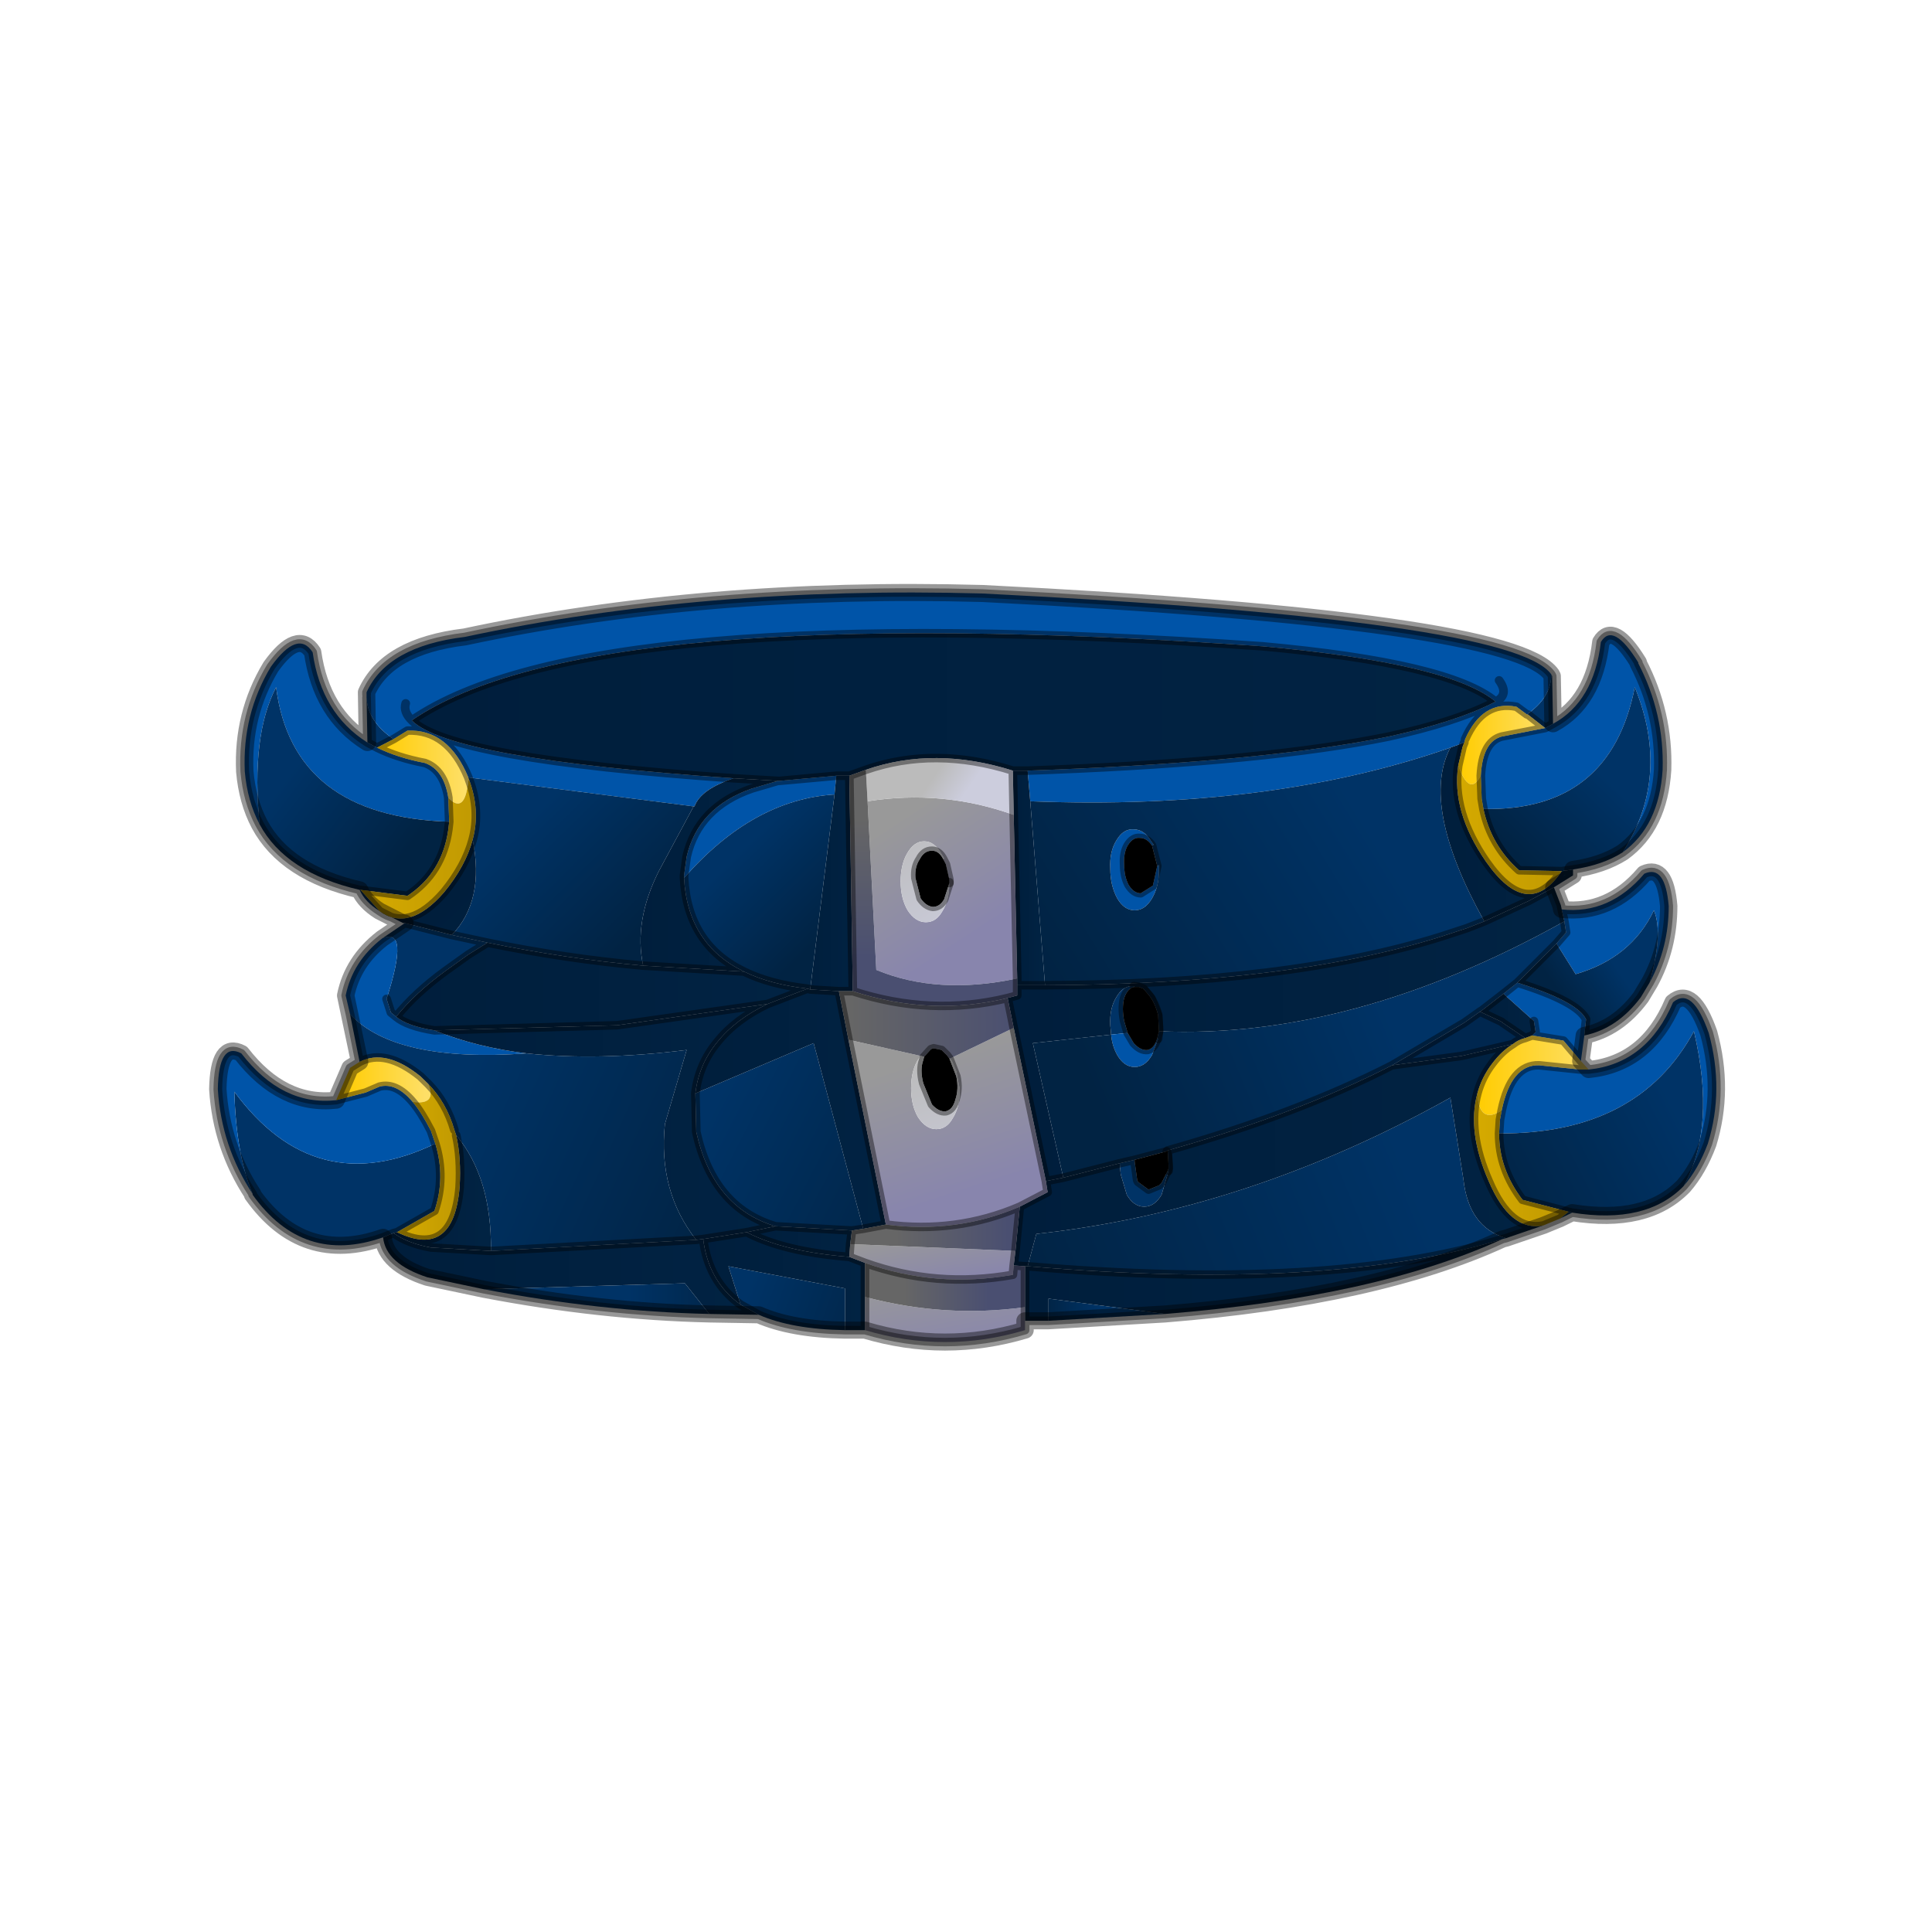 <?xml version="1.0" encoding="UTF-8" standalone="no"?>
<svg xmlns:xlink="http://www.w3.org/1999/xlink" height="440.0px" width="440.0px" xmlns="http://www.w3.org/2000/svg">
  <g transform="matrix(10.0, 0.0, 0.0, 10.0, 0.0, 0.0)">
    <use height="44.0" transform="matrix(0.909, 0.0, 0.0, 0.909, 2.0, 2.0)" width="44.0" xlink:href="#sprite0"/>
  </g>
  <defs>
    <g id="sprite0" transform="matrix(1.0, 0.0, 0.0, 1.0, 0.0, 0.0)">
      <use height="44.0" transform="matrix(1.0, 0.0, 0.0, 1.0, 0.0, 0.0)" width="44.0" xlink:href="#shape0"/>
      <use height="51.3" transform="matrix(0.382, 0.0, 0.0, 0.374, 3.04, 12.444)" width="99.45" xlink:href="#sprite1"/>
    </g>
    <g id="shape0" transform="matrix(1.0, 0.0, 0.0, 1.0, 0.0, 0.0)">
      <path d="M44.0 44.0 L0.0 44.0 0.0 0.0 44.0 0.0 44.0 44.0" fill="#43adca" fill-opacity="0.0" fill-rule="evenodd" stroke="none"/>
    </g>
    <g id="sprite1" transform="matrix(1.0, 0.0, 0.0, 1.0, 0.55, 0.55)">
      <use height="45.0" transform="matrix(1.141, 0.0, 0.0, 1.141, -0.552, -0.575)" width="87.15" xlink:href="#shape1"/>
    </g>
    <g id="shape1" transform="matrix(1.0, 0.0, 0.0, 1.0, 43.6, 22.5)">
      <path d="M33.2 -14.05 L32.2 -14.85 32.15 -14.85 Q33.55 -15.85 33.55 -17.2 L33.6 -17.1 33.65 -14.3 33.2 -14.05 M-34.55 -15.85 Q-34.5 -14.45 -33.0 -13.4 L-33.95 -12.9 -34.5 -13.2 -34.55 -15.85 M34.75 14.4 L34.05 14.75 34.55 14.35 34.75 14.4 M-33.6 15.85 Q-38.2 17.5 -41.1 13.35 L-41.1 13.3 Q-42.05 11.0 -42.15 7.3 -37.5 13.75 -30.6 10.35 -30.0 12.35 -30.65 14.3 L-32.8 15.55 -33.0 15.6 -33.6 15.85 M-33.65 -1.7 L-32.35 -2.6 -29.65 -1.9 -27.6 -1.45 -28.7 -0.75 -30.0 0.2 Q-31.75 1.5 -32.85 2.9 L-33.15 2.65 -33.4 1.85 Q-32.05 -2.4 -33.65 -1.7 M-33.8 -3.3 Q-34.65 -3.85 -34.95 -4.55 L-34.9 -4.55 -33.8 -3.3 M8.75 11.5 L9.6 11.3 9.6 11.4 9.75 12.5 9.8 12.6 10.4 13.05 11.0 12.8 11.15 12.65 11.5 11.95 11.55 11.95 11.15 13.35 Q10.75 14.05 10.15 14.05 9.55 14.05 9.15 13.35 L8.8 12.15 8.75 11.6 8.75 11.5 M9.6 1.15 Q9.2 1.2 9.0 1.8 8.85 2.4 9.0 3.15 L9.2 3.85 8.25 3.95 8.2 3.4 Q8.15 2.4 8.55 1.75 8.95 1.05 9.55 1.1 L9.6 1.15" fill="#003366" fill-rule="evenodd" stroke="none"/>
      <path d="M-28.65 -11.0 L-28.7 -10.95 -28.7 -11.15 -28.65 -11.0" fill="#fed42b" fill-rule="evenodd" stroke="none"/>
      <path d="M24.4 5.75 L28.55 3.25 29.45 2.6 30.7 3.2 30.75 3.25 32.05 4.15 Q31.65 4.25 31.35 4.5 L28.4 5.2 24.4 5.75" fill="#00274f" fill-rule="evenodd" stroke="none"/>
      <path d="M10.6 -7.15 Q10.3 -7.6 9.9 -7.6 9.5 -7.65 9.2 -7.15 8.95 -6.7 9.0 -6.0 9.0 -5.35 9.25 -4.85 9.55 -4.35 9.95 -4.35 L10.65 -4.8 10.9 -5.95 11.0 -6.0 11.0 -5.7 Q11.0 -4.75 10.6 -4.05 10.2 -3.35 9.6 -3.35 9.0 -3.35 8.6 -4.05 8.2 -4.8 8.2 -5.8 8.15 -6.8 8.55 -7.45 8.95 -8.15 9.55 -8.1 10.15 -8.1 10.55 -7.4 L10.7 -7.2 10.6 -7.15 M3.6 -9.75 L3.45 -11.55 4.75 -11.6 Q17.25 -12.1 24.2 -13.55 28.0 -14.4 30.15 -15.5 L30.35 -15.6 Q27.7 -17.85 16.95 -18.85 -21.8 -21.6 -31.95 -14.5 -29.8 -12.25 -13.45 -11.1 -15.35 -10.45 -15.7 -9.45 L-15.75 -9.45 -28.7 -11.15 Q-29.85 -14.0 -32.2 -13.9 L-33.0 -13.4 Q-34.5 -14.45 -34.55 -15.85 L-34.55 -16.0 -34.55 -16.15 Q-33.35 -18.85 -28.9 -19.4 -15.15 -22.4 0.85 -21.95 31.35 -20.4 33.55 -17.2 33.55 -15.85 32.15 -14.85 L31.55 -15.3 Q29.6 -15.7 28.6 -13.4 L28.55 -13.2 27.75 -12.9 Q17.4 -9.2 3.6 -9.75 M-10.9 -10.95 L-10.8 -10.95 -7.55 -11.25 -7.65 -10.15 Q-12.35 -9.85 -16.3 -5.25 L-16.3 -5.4 -16.15 -6.5 Q-15.5 -9.4 -12.4 -10.5 L-10.9 -10.95 M29.5 -11.25 Q29.6 -13.25 30.7 -13.55 L33.2 -14.05 33.65 -14.3 Q36.0 -15.6 36.4 -19.1 37.1 -20.3 38.55 -17.9 L38.55 -17.85 Q40.05 -14.9 39.95 -11.6 39.75 -8.3 37.65 -6.75 40.45 -11.2 38.35 -16.45 36.95 -9.15 29.65 -9.3 L29.55 -9.9 29.5 -11.25 M34.15 -3.4 Q36.9 -3.1 38.9 -5.5 40.1 -6.05 40.3 -3.6 40.3 -1.15 39.2 0.9 40.0 -2.0 39.45 -3.35 38.15 -0.55 34.95 0.4 L33.85 -1.4 34.4 -2.05 34.3 -2.7 34.15 -3.4 M35.45 4.0 L35.25 5.5 34.25 4.3 32.45 4.0 32.65 3.8 32.55 3.15 30.8 1.55 31.6 0.9 Q35.05 2.0 35.55 3.05 L35.45 4.0 M35.7 6.0 Q39.05 5.65 40.55 2.05 41.65 1.1 42.6 3.85 43.5 7.2 42.55 10.35 42.0 11.85 41.15 12.85 43.05 9.4 41.75 3.75 38.55 9.8 30.55 9.75 L30.6 8.95 30.7 8.4 Q31.25 5.7 32.85 5.75 L35.2 6.0 35.7 6.0 M-41.1 13.3 Q-42.9 10.5 -43.1 7.15 -43.05 4.35 -41.75 5.05 -39.4 8.15 -36.3 7.8 L-34.6 7.35 -33.8 7.0 Q-32.85 6.75 -31.9 7.9 -31.4 8.5 -30.85 9.6 L-30.6 10.35 Q-37.5 13.75 -42.15 7.3 -42.05 11.0 -41.1 13.3 M-35.5 2.75 L-35.75 1.65 Q-35.35 -0.35 -33.65 -1.7 -32.05 -2.4 -33.4 1.85 L-33.15 2.65 -32.85 2.9 Q-32.2 3.45 -30.65 3.7 -28.2 4.7 -25.35 5.05 -32.9 5.6 -35.5 2.75 M-40.7 -8.4 Q-41.4 -9.75 -41.55 -11.5 -41.7 -14.85 -40.05 -17.65 -38.5 -19.85 -37.65 -18.5 -37.15 -14.9 -34.5 -13.2 L-33.95 -12.9 Q-32.75 -12.3 -31.2 -12.0 -30.1 -11.6 -29.85 -9.95 L-29.8 -8.55 Q-38.8 -8.85 -39.75 -16.45 -41.2 -13.6 -40.7 -8.4 M10.95 4.2 L10.6 5.15 Q10.2 5.85 9.6 5.85 9.0 5.85 8.6 5.15 8.3 4.6 8.25 3.95 L9.2 3.85 9.55 4.45 Q9.95 4.9 10.35 4.85 10.75 4.75 10.9 4.15 L10.95 4.2 M30.55 -16.85 Q31.15 -16.0 30.35 -15.6 31.15 -16.0 30.55 -16.85 M-32.3 -15.5 Q-32.45 -15.0 -31.95 -14.5 -32.45 -15.0 -32.3 -15.5" fill="#0054a8" fill-rule="evenodd" stroke="none"/>
      <path d="M-34.95 -4.55 Q-39.2 -5.55 -40.7 -8.4 -41.2 -13.6 -39.75 -16.45 -38.8 -8.85 -29.8 -8.55 L-29.85 -8.1 Q-30.2 -5.55 -32.2 -4.2 L-34.9 -4.55 -34.95 -4.55" fill="url(#gradient0)" fill-rule="evenodd" stroke="none"/>
      <path d="M-28.7 -11.15 L-15.75 -9.45 -17.75 -5.65 Q-19.2 -2.7 -18.65 -0.1 -23.05 -0.5 -27.6 -1.45 L-29.65 -1.9 Q-27.75 -3.9 -28.45 -7.5 -28.0 -9.2 -28.65 -11.0 L-28.7 -11.15" fill="url(#gradient1)" fill-rule="evenodd" stroke="none"/>
      <path d="M-9.2 1.25 Q-11.35 1.0 -12.85 0.25 -16.1 -1.35 -16.3 -5.25 -12.35 -9.85 -7.65 -10.15 L-9.05 1.3 -9.2 1.25" fill="url(#gradient2)" fill-rule="evenodd" stroke="none"/>
      <path d="M10.6 -7.15 L10.7 -7.2 10.55 -7.4 Q10.15 -8.1 9.55 -8.1 8.95 -8.15 8.55 -7.45 8.15 -6.8 8.2 -5.8 8.2 -4.8 8.6 -4.05 9.0 -3.35 9.6 -3.35 10.2 -3.35 10.6 -4.05 11.0 -4.75 11.0 -5.7 L11.0 -6.0 10.9 -5.95 10.6 -7.15 M4.45 1.05 L3.6 -9.75 Q17.4 -9.2 27.75 -12.9 26.0 -9.5 29.7 -2.7 L28.7 -2.3 27.2 -1.8 Q18.45 1.0 4.45 1.05" fill="url(#gradient3)" fill-rule="evenodd" stroke="none"/>
      <path d="M34.3 -2.7 L34.4 -2.05 33.85 -1.4 31.6 0.9 30.8 1.55 29.6 2.5 29.45 2.6 28.55 3.25 24.4 5.75 Q18.95 8.6 11.5 10.75 L11.45 10.8 9.6 11.3 8.75 11.5 5.5 12.35 3.75 4.45 8.25 3.95 Q8.3 4.6 8.6 5.15 9.0 5.85 9.6 5.85 10.2 5.85 10.6 5.15 L10.95 4.2 11.0 3.75 10.95 4.2 10.9 4.15 11.0 3.75 Q22.1 4.25 34.3 -2.7" fill="url(#gradient4)" fill-rule="evenodd" stroke="none"/>
      <path d="M-34.95 5.55 L-35.5 2.75 Q-32.9 5.6 -25.35 5.05 -21.25 5.5 -16.15 4.85 L-17.4 9.2 Q-17.8 13.15 -15.6 16.0 L-27.4 16.65 Q-27.35 12.35 -29.4 9.85 L-29.5 9.55 Q-29.95 7.95 -31.0 6.85 L-31.45 6.4 Q-33.45 4.75 -34.95 5.55" fill="url(#gradient5)" fill-rule="evenodd" stroke="none"/>
      <path d="M-11.05 15.2 Q-14.65 14.1 -15.6 9.65 L-15.6 9.55 -15.65 7.4 -8.85 4.45 -6.0 15.35 -6.65 15.45 -11.05 15.2" fill="url(#gradient6)" fill-rule="evenodd" stroke="none"/>
      <path d="M-7.05 21.3 Q-10.1 21.25 -12.0 20.4 L-13.05 19.8 -13.75 17.55 -7.05 18.85 -7.05 21.3" fill="url(#gradient7)" fill-rule="evenodd" stroke="none"/>
      <path d="M-14.85 20.35 Q-21.15 20.2 -27.8 18.9 L-16.25 18.55 -14.85 20.35" fill="url(#gradient8)" fill-rule="evenodd" stroke="none"/>
      <path d="M11.35 20.35 L4.65 20.75 4.65 19.45 11.35 20.35" fill="url(#gradient9)" fill-rule="evenodd" stroke="none"/>
      <path d="M30.95 15.9 L30.75 15.95 Q20.85 19.05 3.45 17.55 L3.95 15.65 Q16.1 14.3 27.75 7.65 L28.5 12.45 Q28.8 15.25 30.95 15.9" fill="url(#gradient10)" fill-rule="evenodd" stroke="none"/>
      <path d="M41.15 12.85 Q39.0 15.1 34.75 14.4 L34.55 14.35 31.9 13.65 Q30.55 11.85 30.55 9.75 38.55 9.8 41.75 3.75 43.05 9.4 41.15 12.85" fill="url(#gradient11)" fill-rule="evenodd" stroke="none"/>
      <path d="M39.2 0.9 L38.7 1.75 Q37.35 3.6 35.45 4.0 L35.55 3.05 Q35.05 2.0 31.6 0.9 L33.85 -1.4 34.95 0.4 Q38.15 -0.55 39.45 -3.35 40.0 -2.0 39.2 0.9" fill="url(#gradient12)" fill-rule="evenodd" stroke="none"/>
      <path d="M37.65 -6.75 Q36.5 -6.0 34.8 -5.75 L34.15 -5.65 31.7 -5.7 Q30.1 -7.15 29.65 -9.3 36.95 -9.15 38.35 -16.45 40.45 -11.2 37.65 -6.75" fill="url(#gradient13)" fill-rule="evenodd" stroke="none"/>
      <path d="M3.45 -11.55 L2.6 -11.55 Q-1.9 -13.0 -5.85 -11.6 L-6.8 -11.25 -7.55 -11.25 -10.8 -10.95 -10.9 -10.95 -13.45 -11.1 Q-29.8 -12.25 -31.95 -14.5 -21.8 -21.6 16.95 -18.85 27.7 -17.85 30.35 -15.6 L30.15 -15.5 Q28.0 -14.4 24.2 -13.55 17.25 -12.1 4.75 -11.6 L3.45 -11.55" fill="url(#gradient14)" fill-rule="evenodd" stroke="none"/>
      <path d="M-13.45 -11.1 L-10.9 -10.95 -12.4 -10.5 Q-15.5 -9.4 -16.15 -6.5 L-16.3 -5.4 -16.3 -5.25 Q-16.1 -1.35 -12.85 0.25 L-18.65 -0.1 Q-19.2 -2.7 -17.75 -5.65 L-15.75 -9.45 -15.7 -9.45 Q-15.35 -10.45 -13.45 -11.1" fill="url(#gradient15)" fill-rule="evenodd" stroke="none"/>
      <path d="M-7.55 -11.25 L-6.8 -11.25 -6.6 1.4 -7.4 1.4 -9.05 1.3 -7.65 -10.15 -7.55 -11.25" fill="url(#gradient16)" fill-rule="evenodd" stroke="none"/>
      <path d="M2.65 -8.95 L2.6 -11.55 3.45 -11.55 3.6 -9.75 4.45 1.05 2.85 1.05 2.85 0.65 2.65 -8.95" fill="url(#gradient17)" fill-rule="evenodd" stroke="none"/>
      <path d="M-32.85 2.9 Q-31.75 1.5 -30.0 0.2 L-28.7 -0.75 -27.6 -1.45 Q-23.05 -0.5 -18.65 -0.1 L-12.85 0.25 Q-11.35 1.0 -9.2 1.25 L-11.5 2.15 -20.15 3.4 -30.65 3.7 Q-32.2 3.45 -32.85 2.9" fill="url(#gradient18)" fill-rule="evenodd" stroke="none"/>
      <path d="M-30.65 3.7 L-20.15 3.4 -11.5 2.15 Q-13.35 3.05 -14.4 4.4 -15.45 5.7 -15.65 7.4 L-15.6 9.55 -15.6 9.65 Q-14.65 14.1 -11.05 15.2 L-12.7 15.55 -15.2 15.95 -15.6 16.0 Q-17.8 13.15 -17.4 9.2 L-16.15 4.85 Q-21.25 5.5 -25.35 5.05 -28.2 4.7 -30.65 3.7" fill="url(#gradient19)" fill-rule="evenodd" stroke="none"/>
      <path d="M-7.4 1.4 L-6.85 4.25 -4.7 15.1 -6.0 15.35 -8.85 4.45 -15.65 7.4 Q-15.45 5.7 -14.4 4.4 -13.35 3.05 -11.5 2.15 L-9.2 1.25 -9.05 1.3 -7.4 1.4" fill="url(#gradient20)" fill-rule="evenodd" stroke="none"/>
      <path d="M2.85 1.05 L4.45 1.05 Q18.45 1.0 27.2 -1.8 L28.7 -2.3 29.7 -2.7 32.25 -3.9 33.25 -4.45 33.7 -4.7 34.1 -3.65 34.15 -3.4 34.3 -2.7 Q22.1 4.25 11.0 3.75 L10.95 2.8 Q10.75 2.0 10.35 1.55 L10.1 1.25 10.55 1.8 10.95 2.8 10.55 1.8 10.1 1.25 9.85 1.15 9.6 1.15 9.55 1.1 Q8.95 1.05 8.55 1.75 8.15 2.4 8.2 3.4 L8.25 3.95 3.75 4.45 5.5 12.35 4.5 12.55 2.65 3.55 2.3 1.8 2.85 1.65 2.85 1.05 M9.85 1.15 L9.6 1.1 9.55 1.1 9.6 1.1 9.85 1.15" fill="url(#gradient21)" fill-rule="evenodd" stroke="none"/>
      <path d="M33.1 15.15 L30.95 15.9 Q28.8 15.25 28.5 12.45 L27.75 7.65 Q16.1 14.3 3.95 15.65 L3.45 17.55 3.3 17.55 2.65 17.5 2.75 16.65 3.0 14.05 4.6 13.2 4.5 12.55 5.5 12.35 8.75 11.5 8.75 11.6 8.8 12.15 9.15 13.35 Q9.55 14.05 10.15 14.05 10.75 14.05 11.15 13.35 L11.55 11.95 11.5 11.95 11.55 11.8 11.55 11.95 11.55 11.8 11.55 11.6 11.5 10.75 Q18.95 8.6 24.4 5.75 L28.4 5.2 31.35 4.5 Q30.7 4.9 30.15 5.65 29.55 6.45 29.3 7.4 28.7 9.65 29.95 12.55 31.2 15.55 33.1 15.15" fill="url(#gradient22)" fill-rule="evenodd" stroke="none"/>
      <path d="M29.45 2.6 L29.6 2.5 30.8 1.55 32.55 3.15 32.65 3.8 32.45 4.0 32.05 4.15 30.75 3.25 30.7 3.2 29.45 2.6" fill="url(#gradient23)" fill-rule="evenodd" stroke="none"/>
      <path d="M30.75 15.95 Q23.5 19.35 11.35 20.35 L4.65 19.45 4.65 20.75 3.3 20.75 3.3 19.95 3.3 17.55 3.45 17.55 Q20.85 19.05 30.75 15.95" fill="url(#gradient24)" fill-rule="evenodd" stroke="none"/>
      <path d="M-5.9 21.3 L-7.05 21.3 -7.05 18.85 -13.75 17.55 -13.05 19.8 Q-14.9 18.45 -15.2 15.95 L-12.7 15.55 Q-10.55 16.7 -6.8 17.0 L-5.9 17.35 -5.9 19.35 -5.9 21.3" fill="url(#gradient25)" fill-rule="evenodd" stroke="none"/>
      <path d="M-6.75 16.25 L-6.8 17.0 Q-10.55 16.7 -12.7 15.55 L-11.05 15.2 -6.65 15.45 -6.75 16.25" fill="url(#gradient26)" fill-rule="evenodd" stroke="none"/>
      <path d="M-12.0 20.4 L-14.85 20.35 -16.25 18.55 -27.8 18.9 -31.05 18.2 Q-33.45 17.4 -33.6 15.85 L-33.0 15.6 Q-32.2 16.2 -30.85 16.45 L-27.4 16.65 -15.6 16.0 -15.2 15.95 Q-14.9 18.45 -13.05 19.8 L-12.0 20.4" fill="url(#gradient27)" fill-rule="evenodd" stroke="none"/>
      <path d="M-29.4 9.85 Q-27.35 12.35 -27.4 16.65 L-30.85 16.45 Q-32.2 16.2 -33.0 15.6 L-32.8 15.55 Q-29.55 17.15 -29.2 12.9 -29.1 11.2 -29.4 9.85" fill="url(#gradient28)" fill-rule="evenodd" stroke="none"/>
      <path d="M28.55 -13.2 L28.45 -12.95 28.2 -11.85 Q27.8 -9.15 29.8 -6.2 32.2 -2.7 34.15 -5.65 L34.8 -5.75 34.8 -5.4 33.7 -4.7 33.25 -4.45 32.25 -3.9 29.7 -2.7 Q26.0 -9.5 27.75 -12.9 L28.55 -13.2" fill="url(#gradient29)" fill-rule="evenodd" stroke="none"/>
      <path d="M-32.35 -2.6 L-32.45 -2.6 -33.8 -3.3 Q-32.1 -2.05 -30.1 -4.4 -28.85 -5.95 -28.45 -7.5 -27.75 -3.9 -29.65 -1.9 L-32.35 -2.6" fill="url(#gradient30)" fill-rule="evenodd" stroke="none"/>
      <path d="M-33.0 -13.4 L-32.2 -13.9 Q-29.85 -14.0 -28.7 -11.15 L-28.7 -10.95 Q-28.9 -8.95 -29.85 -9.95 -30.1 -11.6 -31.2 -12.0 -32.75 -12.3 -33.95 -12.9 L-33.0 -13.4" fill="url(#gradient31)" fill-rule="evenodd" stroke="none"/>
      <path d="M-36.3 7.8 L-35.5 5.9 -34.95 5.55 Q-33.45 4.75 -31.45 6.4 L-31.0 6.85 Q-30.5 8.1 -31.9 7.9 -32.85 6.75 -33.8 7.0 L-34.6 7.35 -36.3 7.8" fill="url(#gradient32)" fill-rule="evenodd" stroke="none"/>
      <path d="M28.6 -13.4 Q29.6 -15.7 31.55 -15.3 L32.15 -14.85 32.2 -14.85 33.2 -14.05 30.7 -13.55 Q29.6 -13.25 29.5 -11.25 28.85 -10.0 28.2 -11.85 L28.45 -12.95 28.55 -13.2 28.6 -13.4" fill="url(#gradient33)" fill-rule="evenodd" stroke="none"/>
      <path d="M35.25 5.5 L35.7 6.0 35.2 6.0 32.85 5.75 Q31.25 5.7 30.7 8.4 29.4 9.25 29.3 7.4 29.55 6.45 30.15 5.65 30.7 4.9 31.35 4.5 31.65 4.25 32.05 4.15 L32.45 4.0 34.25 4.3 35.25 5.5" fill="url(#gradient34)" fill-rule="evenodd" stroke="none"/>
      <path d="M-34.9 -4.55 L-32.2 -4.2 Q-30.2 -5.55 -29.85 -8.1 L-29.8 -8.55 -29.85 -9.95 Q-28.9 -8.95 -28.7 -10.95 L-28.65 -11.0 Q-28.0 -9.2 -28.45 -7.5 -28.85 -5.95 -30.1 -4.4 -32.1 -2.05 -33.8 -3.3 L-34.9 -4.55" fill="url(#gradient35)" fill-rule="evenodd" stroke="none"/>
      <path d="M-29.5 9.55 L-29.4 9.85 Q-29.1 11.2 -29.2 12.9 -29.55 17.15 -32.8 15.55 L-30.65 14.3 Q-30.0 12.35 -30.6 10.35 L-30.85 9.6 Q-31.4 8.5 -31.9 7.9 -30.5 8.1 -31.0 6.85 -29.95 7.95 -29.5 9.55" fill="url(#gradient36)" fill-rule="evenodd" stroke="none"/>
      <path d="M34.05 14.75 L33.1 15.15 Q31.2 15.55 29.95 12.55 28.7 9.65 29.3 7.4 29.4 9.25 30.7 8.4 L30.6 8.95 30.55 9.75 Q30.55 11.85 31.9 13.65 L34.55 14.35 34.05 14.75" fill="url(#gradient37)" fill-rule="evenodd" stroke="none"/>
      <path d="M28.2 -11.85 Q28.85 -10.0 29.5 -11.25 L29.55 -9.9 29.65 -9.3 Q30.1 -7.15 31.7 -5.7 L34.15 -5.65 Q32.2 -2.7 29.8 -6.2 27.8 -9.15 28.2 -11.85" fill="url(#gradient38)" fill-rule="evenodd" stroke="none"/>
      <path d="M2.65 -8.95 L2.85 0.65 Q-1.7 1.65 -5.25 0.15 L-5.75 -9.75 Q-1.45 -10.45 2.65 -8.95 M-1.4 -6.35 L-1.35 -6.4 -1.5 -6.65 Q-1.9 -7.4 -2.5 -7.4 -3.1 -7.4 -3.5 -6.65 -3.85 -6.0 -3.85 -5.05 -3.85 -4.05 -3.45 -3.35 -3.0 -2.65 -2.4 -2.65 -1.8 -2.65 -1.45 -3.3 -1.05 -3.95 -1.05 -4.95 L-1.05 -5.0 -1.05 -5.15 -1.25 -6.05 -1.4 -6.35" fill="url(#gradient39)" fill-rule="evenodd" stroke="none"/>
      <path d="M2.65 3.55 L4.5 12.55 4.6 13.2 3.0 14.05 Q-0.65 15.65 -4.7 15.1 L-6.85 4.25 -2.7 5.2 -2.9 5.5 Q-3.25 6.15 -3.25 7.1 -3.25 8.1 -2.85 8.8 -2.4 9.5 -1.8 9.5 -1.2 9.5 -0.85 8.85 -0.45 8.2 -0.45 7.2 L-0.45 7.15 -0.65 6.1 -0.9 5.5 -1.0 5.35 2.65 3.55" fill="url(#gradient40)" fill-rule="evenodd" stroke="none"/>
      <path d="M2.75 16.65 L2.65 17.5 2.6 18.05 Q-1.8 18.85 -5.9 17.35 L-6.8 17.0 -6.75 16.25 2.75 16.65" fill="url(#gradient41)" fill-rule="evenodd" stroke="none"/>
      <path d="M3.3 20.75 L3.3 21.3 Q-1.3 22.7 -5.9 21.3 L-5.9 19.35 Q-1.3 20.6 3.3 19.95 L3.3 20.75" fill="url(#gradient42)" fill-rule="evenodd" stroke="none"/>
      <path d="M2.6 -11.55 L2.65 -8.95 Q-1.45 -10.45 -5.75 -9.75 L-5.85 -11.6 Q-1.9 -13.0 2.6 -11.55" fill="url(#gradient43)" fill-rule="evenodd" stroke="none"/>
      <path d="M2.85 0.65 L2.85 1.05 2.85 1.65 2.3 1.8 Q-2.1 2.9 -6.6 1.4 L-6.8 -11.25 -5.85 -11.6 -5.75 -9.75 -5.25 0.15 Q-1.7 1.65 2.85 0.65" fill="url(#gradient44)" fill-rule="evenodd" stroke="none"/>
      <path d="M2.3 1.8 L2.65 3.55 -1.0 5.35 -1.05 5.35 -1.2 5.15 -1.5 4.85 -1.95 4.75 -2.1 4.8 -2.5 5.25 -2.7 5.2 -6.85 4.25 -7.4 1.4 -6.6 1.4 Q-2.1 2.9 2.3 1.8" fill="url(#gradient45)" fill-rule="evenodd" stroke="none"/>
      <path d="M3.0 14.05 L2.75 16.65 -6.75 16.25 -6.65 15.45 -6.0 15.35 -4.7 15.1 Q-0.65 15.65 3.0 14.05" fill="url(#gradient46)" fill-rule="evenodd" stroke="none"/>
      <path d="M2.65 17.5 L3.3 17.55 3.3 19.95 Q-1.3 20.6 -5.9 19.35 L-5.9 17.35 Q-1.8 18.85 2.6 18.05 L2.65 17.5" fill="url(#gradient47)" fill-rule="evenodd" stroke="none"/>
      <path d="M10.9 -5.95 L10.65 -4.8 9.95 -4.35 Q9.55 -4.35 9.25 -4.85 9.0 -5.35 9.0 -6.0 8.95 -6.7 9.2 -7.15 9.5 -7.65 9.9 -7.6 10.3 -7.6 10.6 -7.15 L10.9 -5.95 M9.6 11.3 L11.45 10.8 11.5 10.75 11.55 11.6 11.55 11.8 11.5 11.95 11.15 12.65 11.0 12.8 10.4 13.05 9.8 12.6 9.75 12.5 9.6 11.4 9.6 11.3 M10.1 1.25 L10.35 1.55 Q10.75 2.0 10.95 2.8 L11.0 3.5 11.0 3.75 11.0 3.5 10.95 2.8 11.0 3.75 10.9 4.15 Q10.75 4.75 10.35 4.85 9.95 4.9 9.55 4.45 L9.2 3.85 9.0 3.15 Q8.85 2.4 9.0 1.8 9.2 1.2 9.6 1.15 L9.85 1.15 10.1 1.25 M11.45 10.8 L11.5 11.0 11.55 11.7 11.55 11.8 11.55 11.7 11.5 11.0 11.45 10.8 M-2.5 5.25 L-2.1 4.8 -1.95 4.75 -1.5 4.85 -1.2 5.15 -1.05 5.35 -0.65 6.4 Q-0.5 7.15 -0.7 7.75 -0.85 8.35 -1.25 8.45 -1.65 8.5 -2.05 8.05 L-2.55 6.8 Q-2.75 6.0 -2.55 5.45 L-2.5 5.25 M-1.05 -4.95 L-1.35 -4.0 Q-1.6 -3.55 -2.0 -3.55 -2.4 -3.6 -2.7 -4.05 L-3.0 -5.25 Q-3.05 -5.9 -2.75 -6.35 -2.5 -6.85 -2.05 -6.85 -1.65 -6.85 -1.4 -6.35 L-1.25 -6.05 -1.05 -5.15 -1.05 -5.0 -1.05 -4.95" fill="#000000" fill-rule="evenodd" stroke="none"/>
      <path d="M-1.4 -6.35 Q-1.65 -6.85 -2.05 -6.85 -2.5 -6.85 -2.75 -6.35 -3.05 -5.9 -3.0 -5.25 L-2.7 -4.05 Q-2.4 -3.6 -2.0 -3.55 -1.6 -3.55 -1.35 -4.0 L-1.05 -4.95 Q-1.05 -3.95 -1.45 -3.3 -1.8 -2.65 -2.4 -2.65 -3.0 -2.65 -3.45 -3.35 -3.85 -4.05 -3.85 -5.05 -3.85 -6.0 -3.5 -6.65 -3.1 -7.4 -2.5 -7.4 -1.9 -7.4 -1.5 -6.65 L-1.35 -6.4 -1.4 -6.35" fill="url(#gradient48)" fill-rule="evenodd" stroke="none"/>
      <path d="M-2.7 5.2 L-2.5 5.25 -2.55 5.45 Q-2.75 6.0 -2.55 6.8 L-2.05 8.05 Q-1.65 8.5 -1.25 8.45 -0.85 8.35 -0.7 7.75 -0.5 7.15 -0.65 6.4 L-1.05 5.35 -1.0 5.35 -0.9 5.5 -0.65 6.1 -0.45 7.15 -0.45 7.2 Q-0.45 8.2 -0.85 8.85 -1.2 9.5 -1.8 9.5 -2.4 9.5 -2.85 8.8 -3.25 8.1 -3.25 7.1 -3.25 6.15 -2.9 5.5 L-2.7 5.2" fill="url(#gradient49)" fill-rule="evenodd" stroke="none"/>
      <path d="M10.9 -5.95 L10.65 -4.8 9.95 -4.35 Q9.55 -4.35 9.25 -4.85 9.0 -5.35 9.0 -6.0 8.95 -6.7 9.2 -7.15 9.5 -7.65 9.9 -7.6 10.3 -7.6 10.6 -7.15 M10.9 -5.95 L10.6 -7.15 M2.6 -11.55 L2.65 -8.95 2.85 0.65 2.85 1.05 4.45 1.05 Q18.45 1.0 27.2 -1.8 L28.7 -2.3 29.7 -2.7 32.25 -3.9 33.25 -4.45 33.7 -4.7 34.1 -3.65 34.15 -3.4 Q36.9 -3.1 38.9 -5.5 40.1 -6.05 40.3 -3.6 40.3 -1.15 39.2 0.9 L38.7 1.75 Q37.35 3.6 35.45 4.0 L35.25 5.5 35.7 6.0 Q39.05 5.65 40.55 2.05 41.65 1.1 42.6 3.85 43.5 7.2 42.55 10.35 42.0 11.85 41.15 12.85 39.0 15.1 34.75 14.4 L34.05 14.75 33.1 15.15 30.95 15.9 30.75 15.95 Q23.5 19.35 11.35 20.35 L4.65 20.75 3.3 20.75 3.3 21.3 Q-1.3 22.7 -5.9 21.3 L-7.05 21.3 Q-10.1 21.25 -12.0 20.4 L-14.85 20.35 Q-21.15 20.2 -27.8 18.9 L-31.05 18.2 Q-33.45 17.4 -33.6 15.85 -38.2 17.5 -41.1 13.35 L-41.1 13.3 Q-42.9 10.5 -43.1 7.15 -43.05 4.35 -41.75 5.05 -39.4 8.15 -36.3 7.8 L-35.5 5.9 -34.95 5.55 -35.5 2.75 -35.75 1.65 Q-35.35 -0.35 -33.65 -1.7 L-32.35 -2.6 -32.45 -2.6 -33.8 -3.3 Q-34.65 -3.85 -34.95 -4.55 -39.2 -5.55 -40.7 -8.4 -41.4 -9.75 -41.55 -11.5 -41.7 -14.85 -40.05 -17.65 -38.5 -19.85 -37.65 -18.5 -37.15 -14.9 -34.5 -13.2 L-34.55 -15.85 M3.45 -11.55 L2.6 -11.55 Q-1.9 -13.0 -5.85 -11.6 M3.45 -11.55 L4.75 -11.6 Q17.25 -12.1 24.2 -13.55 28.0 -14.4 30.15 -15.5 L30.35 -15.6 Q27.7 -17.85 16.95 -18.85 -21.8 -21.6 -31.95 -14.5 -29.8 -12.25 -13.45 -11.1 L-10.9 -10.95 -10.8 -10.95 -7.55 -11.25 -6.8 -11.25 -5.85 -11.6 M32.15 -14.85 L31.55 -15.3 Q29.6 -15.7 28.6 -13.4 M28.55 -13.2 L28.45 -12.95 28.2 -11.85 Q27.8 -9.15 29.8 -6.2 32.2 -2.7 34.15 -5.65 L31.7 -5.7 Q30.1 -7.15 29.65 -9.3 L29.55 -9.9 29.5 -11.25 Q29.6 -13.25 30.7 -13.55 L33.2 -14.05 32.2 -14.85 M33.55 -17.2 Q31.35 -20.4 0.85 -21.95 -15.15 -22.4 -28.9 -19.4 -33.35 -18.85 -34.55 -16.15 L-34.55 -16.0 M-33.0 -13.4 L-32.2 -13.9 Q-29.85 -14.0 -28.7 -11.15 L-28.65 -11.0 M33.65 -14.3 L33.6 -17.1 33.55 -17.2 M33.2 -14.05 L33.65 -14.3 Q36.0 -15.6 36.4 -19.1 37.1 -20.3 38.55 -17.9 L38.55 -17.85 Q40.05 -14.9 39.95 -11.6 39.75 -8.3 37.65 -6.75 36.5 -6.0 34.8 -5.75 L34.8 -5.4 33.7 -4.7 M34.8 -5.75 L34.15 -5.65 M34.3 -2.7 L34.4 -2.05 33.85 -1.4 M34.15 -3.4 L34.3 -2.7 M5.5 12.35 L8.75 11.5 9.6 11.3 11.45 10.8 11.5 10.75 Q18.95 8.6 24.4 5.75 L28.55 3.25 29.45 2.6 29.6 2.5 30.8 1.55 31.6 0.9 33.85 -1.4 M30.35 -15.6 Q31.15 -16.0 30.55 -16.85 M32.05 4.15 Q31.65 4.25 31.35 4.5 30.7 4.9 30.15 5.65 29.55 6.45 29.3 7.4 28.7 9.65 29.95 12.55 31.2 15.55 33.1 15.15 M30.7 8.4 Q31.25 5.7 32.85 5.75 L35.2 6.0 35.7 6.0 M32.05 4.15 L32.45 4.0 32.65 3.8 32.55 3.15 M29.45 2.6 L30.7 3.2 30.75 3.25 32.05 4.15 M32.45 4.0 L34.25 4.3 35.25 5.5 M30.7 8.4 L30.6 8.95 30.55 9.75 Q30.55 11.85 31.9 13.65 L34.55 14.35 34.75 14.4 M31.6 0.9 Q35.05 2.0 35.55 3.05 L35.45 4.0 M24.4 5.75 L28.4 5.2 31.35 4.5 M34.05 14.75 L34.55 14.35 M10.1 1.25 L10.35 1.55 Q10.75 2.0 10.95 2.8 L11.0 3.75 M9.85 1.15 L9.6 1.15 Q9.2 1.2 9.0 1.8 8.85 2.4 9.0 3.15 L9.2 3.85 9.55 4.45 Q9.95 4.9 10.35 4.85 10.75 4.75 10.9 4.15 L11.0 3.75 M11.55 11.8 L11.5 11.95 M11.55 11.8 L11.55 11.6 11.5 10.75 M2.3 1.8 L2.65 3.55 4.5 12.55 5.5 12.35 M2.85 1.05 L2.85 1.65 2.3 1.8 Q-2.1 2.9 -6.6 1.4 L-7.4 1.4 -6.85 4.25 -4.7 15.1 Q-0.65 15.65 3.0 14.05 L2.75 16.65 2.65 17.5 3.3 17.55 3.45 17.55 Q20.85 19.05 30.75 15.95 M-2.5 5.25 L-2.1 4.8 -1.95 4.75 -1.5 4.85 -1.2 5.15 -1.05 5.35 -0.65 6.4 Q-0.5 7.15 -0.7 7.75 -0.85 8.35 -1.25 8.45 -1.65 8.5 -2.05 8.05 L-2.55 6.8 Q-2.75 6.0 -2.55 5.45 L-2.5 5.25 M9.6 11.3 L9.6 11.4 9.75 12.5 9.8 12.6 10.4 13.05 11.0 12.8 11.15 12.65 11.5 11.95 M-6.75 16.25 L-6.8 17.0 -5.9 17.35 Q-1.8 18.85 2.6 18.05 L2.65 17.5 M3.0 14.05 L4.6 13.2 4.5 12.55 M3.3 19.95 L3.3 20.75 M3.3 19.95 L3.3 17.55 M-31.95 -14.5 Q-32.45 -15.0 -32.3 -15.5 M-33.95 -12.9 L-34.5 -13.2 M-33.95 -12.9 L-33.0 -13.4 M-34.9 -4.55 L-32.2 -4.2 Q-30.2 -5.55 -29.85 -8.1 L-29.8 -8.55 M-34.9 -4.55 L-34.95 -4.55 M-33.8 -3.3 L-34.9 -4.55 M-33.8 -3.3 Q-32.1 -2.05 -30.1 -4.4 -28.85 -5.95 -28.45 -7.5 -28.0 -9.2 -28.65 -11.0 M-29.85 -9.95 L-29.8 -8.55 M-27.6 -1.45 L-28.7 -0.75 -30.0 0.2 Q-31.75 1.5 -32.85 2.9 -32.2 3.45 -30.65 3.7 L-20.15 3.4 -11.5 2.15 -9.2 1.25 Q-11.35 1.0 -12.85 0.25 L-18.65 -0.1 Q-23.05 -0.5 -27.6 -1.45 L-29.65 -1.9 -32.35 -2.6 M-29.85 -9.95 Q-30.1 -11.6 -31.2 -12.0 -32.75 -12.3 -33.95 -12.9 M-16.3 -5.25 L-16.3 -5.4 -16.15 -6.5 Q-15.5 -9.4 -12.4 -10.5 L-10.9 -10.95 M-1.05 -4.95 L-1.35 -4.0 Q-1.6 -3.55 -2.0 -3.55 -2.4 -3.6 -2.7 -4.05 L-3.0 -5.25 Q-3.05 -5.9 -2.75 -6.35 -2.5 -6.85 -2.05 -6.85 -1.65 -6.85 -1.4 -6.35 M-1.05 -5.0 L-1.05 -5.15 -1.25 -6.05 -1.4 -6.35 M-9.05 1.3 L-7.4 1.4 M-16.3 -5.25 Q-16.1 -1.35 -12.85 0.25 M-9.05 1.3 L-9.2 1.25 M-15.6 16.0 L-15.2 15.95 -12.7 15.55 -11.05 15.2 Q-14.65 14.1 -15.6 9.65 L-15.6 9.55 -15.65 7.4 Q-15.45 5.7 -14.4 4.4 -13.35 3.05 -11.5 2.15 M-15.2 15.95 Q-14.9 18.45 -13.05 19.8 L-12.0 20.4 M-6.75 16.25 L-6.65 15.45 -11.05 15.2 M-6.0 15.35 L-6.65 15.45 M-5.9 19.35 L-5.9 21.3 M-5.9 17.35 L-5.9 19.35 M-4.7 15.1 L-6.0 15.35 M-6.8 17.0 Q-10.55 16.7 -12.7 15.55 M-27.4 16.65 L-15.6 16.0 M-32.85 2.9 L-33.15 2.65 -33.4 1.85 M-30.6 10.35 L-30.85 9.6 Q-31.4 8.5 -31.9 7.9 -32.85 6.75 -33.8 7.0 L-34.6 7.35 -36.3 7.8 M-31.0 6.85 L-31.45 6.4 Q-33.45 4.75 -34.95 5.55 M-33.0 15.6 Q-32.2 16.2 -30.85 16.45 L-27.4 16.65 M-32.8 15.55 L-30.65 14.3 Q-30.0 12.35 -30.6 10.35 M-33.0 15.6 L-32.8 15.55 Q-29.55 17.15 -29.2 12.9 -29.1 11.2 -29.4 9.85 M-33.6 15.85 L-33.0 15.6 M-31.0 6.85 Q-29.95 7.95 -29.5 9.55 M-6.6 1.4 L-6.8 -11.25" fill="none" stroke="#000000" stroke-linecap="round" stroke-linejoin="round" stroke-opacity="0.4" stroke-width="0.5"/>
      <path d="M11.0 3.75 L10.95 4.2 M10.95 2.8 L10.55 1.8 10.1 1.25 9.85 1.15 M11.0 3.75 L11.0 3.5 10.95 2.8 M11.55 11.95 L11.55 11.8 11.55 11.7 11.5 11.0 11.45 10.8 M9.55 1.1 L9.6 1.1 9.85 1.15 M-1.05 -4.95 L-1.05 -5.0" fill="none" stroke="#000000" stroke-linecap="round" stroke-linejoin="round" stroke-opacity="0.4" stroke-width="0.5"/>
      <path d="M33.6 -17.1 L33.65 -14.3 Q36.0 -15.6 36.4 -19.1 37.1 -20.3 38.55 -17.9 L38.55 -17.85 Q40.05 -14.9 39.95 -11.6 39.75 -8.3 37.65 -6.75 36.5 -6.0 34.8 -5.75 L34.8 -5.4 33.7 -4.7 34.1 -3.65 34.15 -3.4 Q36.9 -3.1 38.9 -5.5 40.1 -6.05 40.3 -3.6 40.3 -1.15 39.2 0.9 L38.7 1.75 Q37.35 3.6 35.45 4.0 L35.25 5.5 35.7 6.0 Q39.05 5.65 40.55 2.05 41.65 1.1 42.6 3.85 43.5 7.2 42.55 10.35 42.0 11.85 41.15 12.85 39.0 15.1 34.75 14.4 L34.05 14.75 33.1 15.15 30.95 15.9 30.75 15.95 Q23.5 19.35 11.35 20.35 L4.65 20.75 3.3 20.75 3.3 21.3 Q-1.3 22.7 -5.9 21.3 L-7.05 21.3 Q-10.1 21.25 -12.0 20.4 L-14.85 20.35 Q-21.15 20.2 -27.8 18.9 L-31.05 18.2 Q-33.45 17.4 -33.6 15.85 -38.2 17.5 -41.1 13.35 L-41.1 13.3 Q-42.9 10.5 -43.1 7.15 -43.05 4.35 -41.75 5.05 -39.4 8.15 -36.3 7.8 L-35.5 5.9 -34.95 5.55 -35.75 1.65 Q-35.35 -0.35 -33.65 -1.7 L-32.35 -2.6 -32.45 -2.6 -33.8 -3.3 Q-34.65 -3.85 -34.95 -4.55 -39.2 -5.55 -40.7 -8.4 -41.4 -9.75 -41.55 -11.5 -41.7 -14.85 -40.05 -17.65 -38.5 -19.85 -37.65 -18.5 -37.15 -14.9 -34.5 -13.2 L-34.55 -16.15 Q-33.35 -18.85 -28.9 -19.4 -15.15 -22.4 0.85 -21.95 31.35 -20.4 33.55 -17.2 L33.6 -17.1 Z" fill="none" stroke="#000000" stroke-linecap="round" stroke-linejoin="round" stroke-opacity="0.4" stroke-width="1.0"/>
    </g>
    <linearGradient gradientTransform="matrix(0.004, 0.003, -0.003, 0.004, -35.55, -9.1)" gradientUnits="userSpaceOnUse" id="gradient0" spreadMethod="pad" x1="-819.2" x2="819.2">
      <stop offset="0.0" stop-color="#003366"/>
      <stop offset="0.988" stop-color="#012343"/>
    </linearGradient>
    <linearGradient gradientTransform="matrix(0.004, 0.004, -0.007, 0.007, -22.9, -4.5)" gradientUnits="userSpaceOnUse" id="gradient1" spreadMethod="pad" x1="-819.2" x2="819.2">
      <stop offset="0.0" stop-color="#003366"/>
      <stop offset="0.988" stop-color="#012343"/>
    </linearGradient>
    <linearGradient gradientTransform="matrix(0.003, 0.003, -0.005, 0.005, -10.25, -4.75)" gradientUnits="userSpaceOnUse" id="gradient2" spreadMethod="pad" x1="-819.2" x2="819.2">
      <stop offset="0.0" stop-color="#003366"/>
      <stop offset="0.988" stop-color="#012343"/>
    </linearGradient>
    <linearGradient gradientTransform="matrix(-0.011, 0.006, -0.006, -0.01, 13.45, -4.35)" gradientUnits="userSpaceOnUse" id="gradient3" spreadMethod="pad" x1="-819.2" x2="819.2">
      <stop offset="0.0" stop-color="#003366"/>
      <stop offset="0.988" stop-color="#012343"/>
    </linearGradient>
    <linearGradient gradientTransform="matrix(-0.01, 0.004, -0.002, -0.005, 15.55, 4.9)" gradientUnits="userSpaceOnUse" id="gradient4" spreadMethod="pad" x1="-819.2" x2="819.2">
      <stop offset="0.0" stop-color="#003366"/>
      <stop offset="0.988" stop-color="#012343"/>
    </linearGradient>
    <linearGradient gradientTransform="matrix(0.01, 0.004, -0.004, 0.009, -21.2, 11.0)" gradientUnits="userSpaceOnUse" id="gradient5" spreadMethod="pad" x1="-819.2" x2="819.2">
      <stop offset="0.0" stop-color="#003366"/>
      <stop offset="0.988" stop-color="#012343"/>
    </linearGradient>
    <linearGradient gradientTransform="matrix(0.008, 0.004, -0.003, 0.006, -7.75, 10.85)" gradientUnits="userSpaceOnUse" id="gradient6" spreadMethod="pad" x1="-819.2" x2="819.2">
      <stop offset="0.0" stop-color="#003366"/>
      <stop offset="0.988" stop-color="#012343"/>
    </linearGradient>
    <linearGradient gradientTransform="matrix(0.005, 0.002, -7.0E-4, 0.002, -8.35, 20.05)" gradientUnits="userSpaceOnUse" id="gradient7" spreadMethod="pad" x1="-819.2" x2="819.2">
      <stop offset="0.0" stop-color="#003366"/>
      <stop offset="0.988" stop-color="#012343"/>
    </linearGradient>
    <linearGradient gradientTransform="matrix(0.004, 0.0, 0.0, 0.001, -16.25, 19.45)" gradientUnits="userSpaceOnUse" id="gradient8" spreadMethod="pad" x1="-819.2" x2="819.2">
      <stop offset="0.0" stop-color="#003366"/>
      <stop offset="0.988" stop-color="#012343"/>
    </linearGradient>
    <linearGradient gradientTransform="matrix(-0.002, 0.0, 0.0, -8.0E-4, 5.9, 20.1)" gradientUnits="userSpaceOnUse" id="gradient9" spreadMethod="pad" x1="-819.2" x2="819.2">
      <stop offset="0.0" stop-color="#003366"/>
      <stop offset="0.988" stop-color="#012343"/>
    </linearGradient>
    <linearGradient gradientTransform="matrix(-0.014, 0.004, -0.002, -0.005, 14.35, 16.45)" gradientUnits="userSpaceOnUse" id="gradient10" spreadMethod="pad" x1="-819.2" x2="819.2">
      <stop offset="0.0" stop-color="#003366"/>
      <stop offset="0.988" stop-color="#012343"/>
    </linearGradient>
    <linearGradient gradientTransform="matrix(-0.007, 0.003, -0.002, -0.004, 35.4, 11.7)" gradientUnits="userSpaceOnUse" id="gradient11" spreadMethod="pad" x1="-819.2" x2="819.2">
      <stop offset="0.0" stop-color="#003366"/>
      <stop offset="0.988" stop-color="#012343"/>
    </linearGradient>
    <linearGradient gradientTransform="matrix(-0.002, 0.001, -0.002, -0.003, 35.7, 0.85)" gradientUnits="userSpaceOnUse" id="gradient12" spreadMethod="pad" x1="-819.2" x2="819.2">
      <stop offset="0.0" stop-color="#003366"/>
      <stop offset="0.988" stop-color="#012343"/>
    </linearGradient>
    <linearGradient gradientTransform="matrix(-0.003, 0.003, -0.003, -0.003, 34.25, -8.65)" gradientUnits="userSpaceOnUse" id="gradient13" spreadMethod="pad" x1="-819.2" x2="819.2">
      <stop offset="0.0" stop-color="#003366"/>
      <stop offset="0.988" stop-color="#012343"/>
    </linearGradient>
    <linearGradient gradientTransform="matrix(0.038, 0.0, 0.0, 0.005, -0.8, -15.3)" gradientUnits="userSpaceOnUse" id="gradient14" spreadMethod="pad" x1="-819.2" x2="819.2">
      <stop offset="0.0" stop-color="#001e3c"/>
      <stop offset="0.988" stop-color="#012343"/>
    </linearGradient>
    <linearGradient gradientTransform="matrix(0.005, 0.0, 0.0, 0.007, -14.85, -5.45)" gradientUnits="userSpaceOnUse" id="gradient15" spreadMethod="pad" x1="-819.2" x2="819.2">
      <stop offset="0.0" stop-color="#001e3c"/>
      <stop offset="0.988" stop-color="#012343"/>
    </linearGradient>
    <linearGradient gradientTransform="matrix(0.002, 0.0, 0.0, 0.008, -7.85, -4.95)" gradientUnits="userSpaceOnUse" id="gradient16" spreadMethod="pad" x1="-819.2" x2="819.2">
      <stop offset="0.0" stop-color="#001e3c"/>
      <stop offset="0.988" stop-color="#012343"/>
    </linearGradient>
    <linearGradient gradientTransform="matrix(0.001, 0.0, 0.0, 0.008, 3.5, -5.25)" gradientUnits="userSpaceOnUse" id="gradient17" spreadMethod="pad" x1="-819.2" x2="819.2">
      <stop offset="0.0" stop-color="#001e3c"/>
      <stop offset="0.988" stop-color="#012343"/>
    </linearGradient>
    <linearGradient gradientTransform="matrix(0.014, 0.0, 0.0, 0.003, -21.05, 1.2)" gradientUnits="userSpaceOnUse" id="gradient18" spreadMethod="pad" x1="-819.2" x2="819.2">
      <stop offset="0.0" stop-color="#001e3c"/>
      <stop offset="0.988" stop-color="#012343"/>
    </linearGradient>
    <linearGradient gradientTransform="matrix(0.012, 0.0, 0.0, 0.009, -20.85, 9.05)" gradientUnits="userSpaceOnUse" id="gradient19" spreadMethod="pad" x1="-819.2" x2="819.2">
      <stop offset="0.0" stop-color="#001e3c"/>
      <stop offset="0.988" stop-color="#012343"/>
    </linearGradient>
    <linearGradient gradientTransform="matrix(0.007, 0.0, 0.0, 0.009, -10.2, 8.3)" gradientUnits="userSpaceOnUse" id="gradient20" spreadMethod="pad" x1="-819.2" x2="819.2">
      <stop offset="0.0" stop-color="#001e3c"/>
      <stop offset="0.988" stop-color="#012343"/>
    </linearGradient>
    <linearGradient gradientTransform="matrix(0.019, 0.0, 0.0, 0.011, 18.3, 3.9)" gradientUnits="userSpaceOnUse" id="gradient21" spreadMethod="pad" x1="-819.2" x2="819.2">
      <stop offset="0.0" stop-color="#001e3c"/>
      <stop offset="0.988" stop-color="#012343"/>
    </linearGradient>
    <linearGradient gradientTransform="matrix(0.019, 0.0, 0.0, 0.008, 17.85, 11.0)" gradientUnits="userSpaceOnUse" id="gradient22" spreadMethod="pad" x1="-819.2" x2="819.2">
      <stop offset="0.0" stop-color="#001e3c"/>
      <stop offset="0.988" stop-color="#012343"/>
    </linearGradient>
    <linearGradient gradientTransform="matrix(0.002, 0.0, 0.0, 0.002, 31.05, 2.85)" gradientUnits="userSpaceOnUse" id="gradient23" spreadMethod="pad" x1="-819.2" x2="819.2">
      <stop offset="0.0" stop-color="#001e3c"/>
      <stop offset="0.988" stop-color="#012343"/>
    </linearGradient>
    <linearGradient gradientTransform="matrix(0.017, 0.0, 0.0, 0.003, 17.0, 18.35)" gradientUnits="userSpaceOnUse" id="gradient24" spreadMethod="pad" x1="-819.2" x2="819.2">
      <stop offset="0.0" stop-color="#001e3c"/>
      <stop offset="0.988" stop-color="#012343"/>
    </linearGradient>
    <linearGradient gradientTransform="matrix(0.006, 0.0, 0.0, 0.004, -10.55, 18.4)" gradientUnits="userSpaceOnUse" id="gradient25" spreadMethod="pad" x1="-819.2" x2="819.2">
      <stop offset="0.0" stop-color="#001e3c"/>
      <stop offset="0.988" stop-color="#012343"/>
    </linearGradient>
    <linearGradient gradientTransform="matrix(0.004, 0.0, 0.0, 0.001, -9.7, 16.1)" gradientUnits="userSpaceOnUse" id="gradient26" spreadMethod="pad" x1="-819.2" x2="819.2">
      <stop offset="0.0" stop-color="#001e3c"/>
      <stop offset="0.988" stop-color="#012343"/>
    </linearGradient>
    <linearGradient gradientTransform="matrix(0.013, 0.0, 0.0, 0.003, -22.8, 18.0)" gradientUnits="userSpaceOnUse" id="gradient27" spreadMethod="pad" x1="-819.2" x2="819.2">
      <stop offset="0.0" stop-color="#001e3c"/>
      <stop offset="0.988" stop-color="#012343"/>
    </linearGradient>
    <linearGradient gradientTransform="matrix(0.003, 0.0, 0.0, 0.004, -30.2, 13.25)" gradientUnits="userSpaceOnUse" id="gradient28" spreadMethod="pad" x1="-819.2" x2="819.2">
      <stop offset="0.0" stop-color="#001e3c"/>
      <stop offset="0.988" stop-color="#012343"/>
    </linearGradient>
    <linearGradient gradientTransform="matrix(0.005, 0.0, 0.0, 0.006, 31.0, -7.95)" gradientUnits="userSpaceOnUse" id="gradient29" spreadMethod="pad" x1="-819.2" x2="819.2">
      <stop offset="0.0" stop-color="#001e3c"/>
      <stop offset="0.988" stop-color="#012343"/>
    </linearGradient>
    <linearGradient gradientTransform="matrix(0.004, 0.004, -0.007, 0.007, -22.9, -4.5)" gradientUnits="userSpaceOnUse" id="gradient30" spreadMethod="pad" x1="-819.2" x2="819.2">
      <stop offset="0.0" stop-color="#001e3c"/>
      <stop offset="0.988" stop-color="#012343"/>
    </linearGradient>
    <linearGradient gradientTransform="matrix(0.003, 0.0, 0.0, 0.003, -31.35, -11.75)" gradientUnits="userSpaceOnUse" id="gradient31" spreadMethod="pad" x1="-819.2" x2="819.2">
      <stop offset="0.0" stop-color="#ffcc00"/>
      <stop offset="1.0" stop-color="#fedf67"/>
    </linearGradient>
    <linearGradient gradientTransform="matrix(0.003, 0.0, 0.0, 0.002, -33.6, 6.6)" gradientUnits="userSpaceOnUse" id="gradient32" spreadMethod="pad" x1="-819.2" x2="819.2">
      <stop offset="0.0" stop-color="#ffcc00"/>
      <stop offset="1.0" stop-color="#fedf67"/>
    </linearGradient>
    <linearGradient gradientTransform="matrix(0.003, 0.0, 0.0, 0.003, 30.7, -13.05)" gradientUnits="userSpaceOnUse" id="gradient33" spreadMethod="pad" x1="-819.2" x2="819.2">
      <stop offset="0.0" stop-color="#ffcc00"/>
      <stop offset="1.0" stop-color="#fedf67"/>
    </linearGradient>
    <linearGradient gradientTransform="matrix(0.004, 0.0, 0.0, 0.003, 32.5, 6.3)" gradientUnits="userSpaceOnUse" id="gradient34" spreadMethod="pad" x1="-819.2" x2="819.2">
      <stop offset="0.0" stop-color="#ffcc00"/>
      <stop offset="1.0" stop-color="#fedf67"/>
    </linearGradient>
    <linearGradient gradientTransform="matrix(0.004, 0.0, 0.0, 0.005, -31.6, -6.95)" gradientUnits="userSpaceOnUse" id="gradient35" spreadMethod="pad" x1="-819.2" x2="819.2">
      <stop offset="0.0" stop-color="#d5aa00"/>
      <stop offset="1.0" stop-color="#c19a02"/>
    </linearGradient>
    <linearGradient gradientTransform="matrix(0.002, 0.0, 0.0, 0.006, -31.0, 11.4)" gradientUnits="userSpaceOnUse" id="gradient36" spreadMethod="pad" x1="-819.2" x2="819.2">
      <stop offset="0.0" stop-color="#d5aa00"/>
      <stop offset="1.0" stop-color="#c19a02"/>
    </linearGradient>
    <linearGradient gradientTransform="matrix(0.003, 0.0, 0.0, 0.005, 31.8, 11.3)" gradientUnits="userSpaceOnUse" id="gradient37" spreadMethod="pad" x1="-819.2" x2="819.2">
      <stop offset="0.0" stop-color="#d5aa00"/>
      <stop offset="1.0" stop-color="#c19a02"/>
    </linearGradient>
    <linearGradient gradientTransform="matrix(0.004, 0.0, 0.0, 0.005, 31.15, -8.1)" gradientUnits="userSpaceOnUse" id="gradient38" spreadMethod="pad" x1="-819.2" x2="819.2">
      <stop offset="0.0" stop-color="#d5aa00"/>
      <stop offset="1.0" stop-color="#c19a02"/>
    </linearGradient>
    <linearGradient gradientTransform="matrix(0.003, 0.004, -0.006, 0.004, -1.8, -5.25)" gradientUnits="userSpaceOnUse" id="gradient39" spreadMethod="pad" x1="-819.2" x2="819.2">
      <stop offset="0.0" stop-color="#999999"/>
      <stop offset="0.988" stop-color="#8885ad"/>
    </linearGradient>
    <linearGradient gradientTransform="matrix(0.001, 0.005, -0.006, 0.002, -1.05, 9.25)" gradientUnits="userSpaceOnUse" id="gradient40" spreadMethod="pad" x1="-819.2" x2="819.2">
      <stop offset="0.0" stop-color="#999999"/>
      <stop offset="0.988" stop-color="#8885ad"/>
    </linearGradient>
    <linearGradient gradientTransform="matrix(6.0E-4, 0.002, -0.005, 0.001, -1.95, 17.1)" gradientUnits="userSpaceOnUse" id="gradient41" spreadMethod="pad" x1="-819.2" x2="819.2">
      <stop offset="0.0" stop-color="#999999"/>
      <stop offset="0.988" stop-color="#8885ad"/>
    </linearGradient>
    <linearGradient gradientTransform="matrix(7.0E-4, 0.003, -0.005, 0.001, -1.4, 20.3)" gradientUnits="userSpaceOnUse" id="gradient42" spreadMethod="pad" x1="-819.2" x2="819.2">
      <stop offset="0.0" stop-color="#999999"/>
      <stop offset="0.988" stop-color="#8885ad"/>
    </linearGradient>
    <linearGradient gradientTransform="matrix(0.001, 8.0E-4, -0.002, 0.003, -1.2, -10.45)" gradientUnits="userSpaceOnUse" id="gradient43" spreadMethod="pad" x1="-819.2" x2="819.2">
      <stop offset="0.0" stop-color="#bbbbbb"/>
      <stop offset="0.988" stop-color="#cccddd"/>
    </linearGradient>
    <linearGradient gradientTransform="matrix(0.0, 0.005, -0.006, 0.0, -1.95, -4.6)" gradientUnits="userSpaceOnUse" id="gradient44" spreadMethod="pad" x1="-819.2" x2="819.2">
      <stop offset="0.0" stop-color="#666666"/>
      <stop offset="0.988" stop-color="#4a4f71"/>
    </linearGradient>
    <linearGradient gradientTransform="matrix(0.006, 0.0, 0.0, 0.002, -1.85, 3.35)" gradientUnits="userSpaceOnUse" id="gradient45" spreadMethod="pad" x1="-819.2" x2="819.2">
      <stop offset="0.0" stop-color="#666666"/>
      <stop offset="0.988" stop-color="#4a4f71"/>
    </linearGradient>
    <linearGradient gradientTransform="matrix(0.004, 0.0, 0.0, 0.002, -0.85, 15.5)" gradientUnits="userSpaceOnUse" id="gradient46" spreadMethod="pad" x1="-819.2" x2="819.2">
      <stop offset="0.0" stop-color="#666666"/>
      <stop offset="0.988" stop-color="#4a4f71"/>
    </linearGradient>
    <linearGradient gradientTransform="matrix(0.003, 0.0, 0.0, 0.002, -1.2, 18.75)" gradientUnits="userSpaceOnUse" id="gradient47" spreadMethod="pad" x1="-819.2" x2="819.2">
      <stop offset="0.0" stop-color="#666666"/>
      <stop offset="0.988" stop-color="#4a4f71"/>
    </linearGradient>
    <linearGradient gradientTransform="matrix(0.003, 0.004, -0.006, 0.004, -1.8, -5.25)" gradientUnits="userSpaceOnUse" id="gradient48" spreadMethod="pad" x1="-819.2" x2="819.2">
      <stop offset="0.0" stop-color="#bbbbbb"/>
      <stop offset="0.988" stop-color="#cccddd"/>
    </linearGradient>
    <linearGradient gradientTransform="matrix(0.001, 0.005, -0.006, 0.002, -1.05, 9.25)" gradientUnits="userSpaceOnUse" id="gradient49" spreadMethod="pad" x1="-819.2" x2="819.2">
      <stop offset="0.0" stop-color="#bbbbbb"/>
      <stop offset="0.988" stop-color="#cccddd"/>
    </linearGradient>
  </defs>
</svg>

